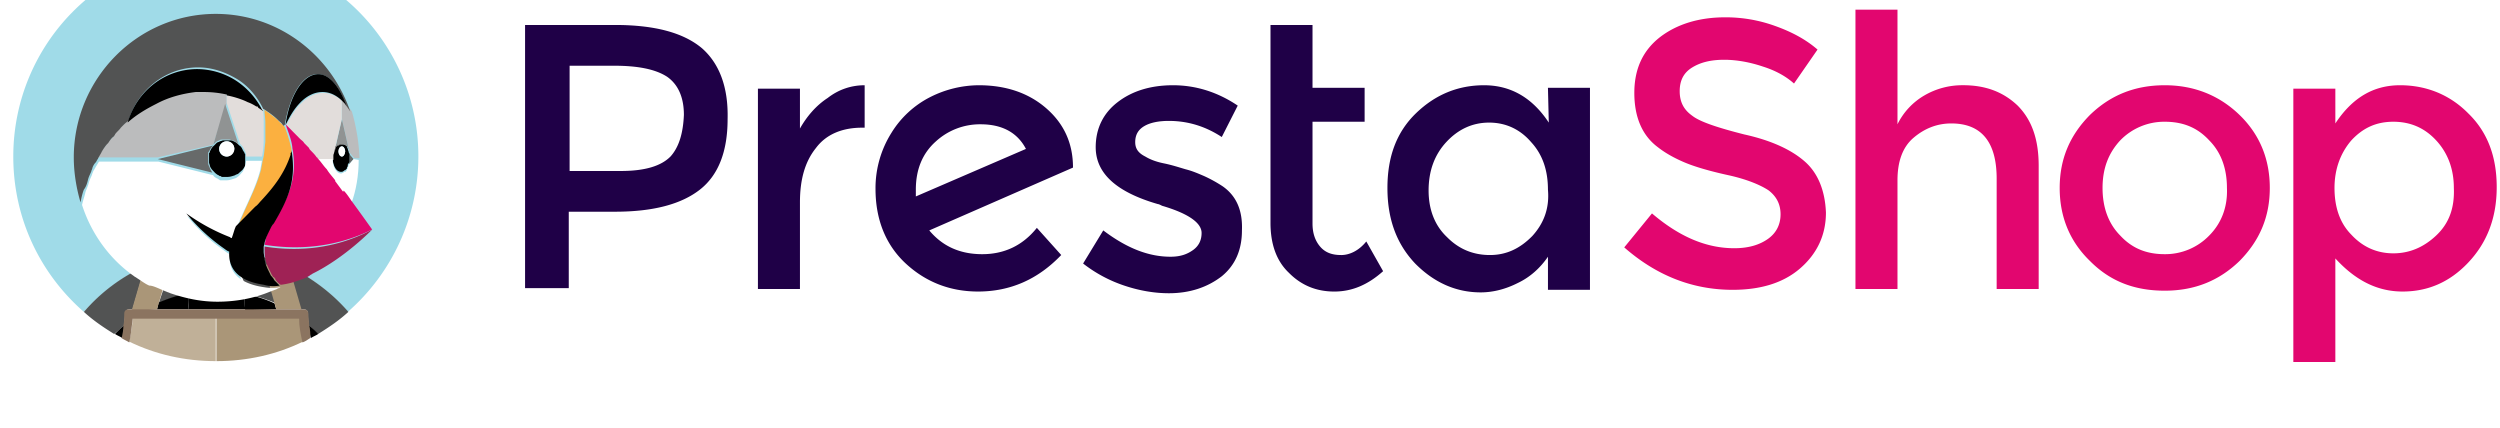 <svg width="152" height="26" fill="none" xmlns="http://www.w3.org/2000/svg"><g filter="url(#filter0_i_104_1454)"><path d="M55.683 15.056v-.413c0-1.239.409-2.22 1.227-2.942a3.97 3.97 0 012.708-1.032c1.328 0 2.248.516 2.759 1.497l-6.694 2.89zm9.555-1.755c0-1.497-.562-2.684-1.635-3.613-1.073-.929-2.452-1.393-4.087-1.393a6.612 6.612 0 00-2.964.722 5.91 5.91 0 00-2.35 2.168 6.322 6.322 0 00-.971 3.407c0 1.858.613 3.406 1.839 4.542 1.226 1.135 2.708 1.703 4.394 1.703 1.942 0 3.628-.723 5.059-2.22l-1.482-1.651c-.868 1.084-1.993 1.6-3.321 1.6-1.329 0-2.402-.464-3.22-1.445l8.738-3.82zM50.323 9.069c-.715.464-1.277 1.135-1.686 1.858V8.501h-2.555v12.181h2.555v-5.264c0-1.394.306-2.478.97-3.304.614-.826 1.585-1.239 2.811-1.239h.153v-2.58c-.817 0-1.584.258-2.248.774zM74.335 14.437a8.33 8.33 0 00-1.124-.62c-.358-.154-.716-.31-1.124-.412-.358-.104-.818-.258-1.33-.362-.51-.103-.868-.258-1.123-.413-.409-.206-.613-.464-.613-.877 0-.465.204-.774.562-.98.357-.207.868-.31 1.481-.31 1.125 0 2.198.31 3.22.98l.97-1.91c-1.226-.826-2.554-1.238-3.934-1.238-1.38 0-2.504.36-3.372 1.032-.87.67-1.329 1.6-1.329 2.736 0 1.6 1.277 2.735 3.781 3.458.051 0 .153.051.256.103 1.584.465 2.401 1.033 2.401 1.652 0 .413-.153.774-.51 1.032-.358.258-.767.413-1.38.413-1.329 0-2.657-.516-4.088-1.6l-1.226 2.013a8.361 8.361 0 002.503 1.342c.92.31 1.84.465 2.709.465 1.277 0 2.35-.362 3.219-1.033.817-.67 1.226-1.6 1.226-2.787.051-1.239-.358-2.116-1.175-2.684zM40.764 12.63c-.562.568-1.533.878-3.015.878h-3.117v-6.4h2.708c1.43 0 2.504.206 3.22.67.664.465 1.021 1.24 1.021 2.323-.05 1.136-.306 1.962-.817 2.53zm1.89-6.606c-1.124-.93-2.861-1.394-5.263-1.394h-5.467V20.63h2.657v-4.646h2.81c2.35 0 4.037-.464 5.161-1.341 1.124-.878 1.686-2.323 1.686-4.285.051-1.961-.51-3.406-1.584-4.335zM81.538 18.618c-.562 0-.97-.155-1.277-.516-.307-.362-.46-.826-.46-1.394v-6.194h3.168V8.45h-3.168V4.63h-2.555v12.027c0 1.29.358 2.323 1.124 3.046.767.774 1.686 1.135 2.76 1.135 1.073 0 2.043-.413 2.963-1.238l-1.022-1.807c-.46.568-1.022.826-1.533.826zM93.144 17.482c-.715.723-1.533 1.136-2.555 1.136-1.022 0-1.89-.361-2.605-1.084-.767-.723-1.125-1.703-1.125-2.839 0-1.187.358-2.168 1.073-2.942.716-.774 1.584-1.187 2.606-1.187 1.022 0 1.891.413 2.555 1.187.716.774 1.022 1.755 1.022 2.89.102 1.136-.255 2.065-.97 2.84zm1.022-6.916c-1.022-1.549-2.35-2.271-3.934-2.271s-2.964.567-4.14 1.703c-1.174 1.136-1.736 2.632-1.736 4.542 0 1.91.562 3.407 1.686 4.594 1.124 1.136 2.452 1.755 3.985 1.755.767 0 1.533-.206 2.249-.568.766-.361 1.38-.929 1.84-1.6v2.013h2.554V8.45h-2.555l.051 2.117z" fill="#1F0047"/><path d="M134.324 17.43a3.722 3.722 0 01-2.708 1.136c-1.124 0-1.993-.361-2.708-1.135-.715-.723-1.073-1.704-1.073-2.89 0-1.188.358-2.117 1.073-2.891a3.722 3.722 0 012.708-1.136c1.124 0 1.993.361 2.708 1.136.716.722 1.074 1.703 1.074 2.89.051 1.187-.358 2.168-1.074 2.89zm-2.708-9.135c-1.839 0-3.321.619-4.547 1.806-1.227 1.239-1.84 2.684-1.84 4.44 0 1.754.613 3.251 1.84 4.438 1.226 1.239 2.708 1.807 4.547 1.807 1.84 0 3.322-.62 4.548-1.807 1.226-1.239 1.84-2.684 1.84-4.439s-.614-3.252-1.84-4.439c-1.226-1.187-2.759-1.806-4.548-1.806zM148.121 17.43c-.766.723-1.635 1.085-2.606 1.085-.971 0-1.839-.362-2.555-1.136-.715-.723-1.022-1.703-1.022-2.839 0-1.135.358-2.116 1.022-2.89.716-.775 1.533-1.136 2.555-1.136 1.022 0 1.891.361 2.606 1.136.716.774 1.073 1.755 1.073 2.89.051 1.239-.306 2.168-1.073 2.89zm1.942-7.432c-1.124-1.136-2.555-1.703-4.139-1.703-1.635 0-2.913.774-3.935 2.322V8.501h-2.554v16.62h2.554v-6.297c1.227 1.342 2.555 2.013 4.088 2.013s2.862-.567 3.986-1.755c1.124-1.187 1.737-2.684 1.737-4.593 0-1.859-.562-3.356-1.737-4.491zM119.353 8.294a4.57 4.57 0 00-2.35.62 4.145 4.145 0 00-1.636 1.754V3.7h-2.555v16.982h2.555v-6.607c0-1.136.307-2.013.971-2.581.665-.568 1.431-.877 2.3-.877 1.839 0 2.759 1.135 2.759 3.355v6.71h2.555v-7.485c0-1.6-.409-2.787-1.278-3.664-.868-.826-1.941-1.24-3.321-1.24zM109.74 12.94c-.818-.723-2.044-1.29-3.679-1.652-1.635-.413-2.708-.774-3.168-1.136-.511-.361-.767-.826-.767-1.497 0-.67.256-1.135.767-1.445.511-.31 1.124-.464 1.942-.464.766 0 1.584.154 2.35.413.818.258 1.431.619 1.891 1.032l1.43-2.065c-.715-.62-1.584-1.084-2.606-1.445a8.813 8.813 0 00-3.014-.516c-1.584 0-2.913.413-3.935 1.187-1.073.826-1.584 1.961-1.584 3.407 0 1.445.46 2.58 1.431 3.303.46.362 1.022.671 1.635.93.613.257 1.482.515 2.657.773 1.175.259 1.993.62 2.453.93.46.36.715.825.715 1.445 0 .62-.255 1.135-.766 1.497-.511.361-1.176.567-2.044.567-1.738 0-3.373-.722-5.008-2.116l-1.686 2.065c1.942 1.703 4.139 2.58 6.592 2.58 1.686 0 3.065-.412 4.087-1.29 1.022-.877 1.584-2.013 1.584-3.406-.051-1.29-.459-2.375-1.277-3.097z" fill="#E2066F"/><path d="M8.83 19.287c.205-.103.41-.155.614-.258.204-.103.46-.155.664-.258.306-.103.562-.155.869-.206.408-.104.817-.155 1.226-.207a18.3 18.3 0 01-.766 2.168v.413a9.32 9.32 0 013.372 0v-.413l-.766-2.168c.408.052.817.103 1.226.207.306.051.562.154.868.206.256.052.46.155.665.258.204.052.409.155.613.258 1.38.62 2.657 1.549 3.73 2.788a12.55 12.55 0 004.292-9.446c0-6.865-5.518-12.44-12.314-12.44S.808 5.764.808 12.63c0 3.768 1.635 7.123 4.292 9.446a12.217 12.217 0 013.73-2.788z" fill="#A0DBE8"/><path d="M9.647 21.56a6.969 6.969 0 011.84-.568v-.413l.766-2.168c-.408.052-.817.103-1.226.207-.306.051-.562.155-.869.206-.255.052-.46.155-.664.258l.92.207-.767 2.27zM7.553 22.901c0-.206.051-.464.051-.722 0-.155.103-.258.256-.258h.204l.767-2.633a10.757 10.757 0 00-3.73 2.787c.562.517 1.175.93 1.84 1.343.204-.155.408-.362.612-.517zM17.502 19.288l.766 2.633h.205c.153 0 .255.103.255.258 0 .258 0 .464.051.722.205.155.358.362.562.517.665-.413 1.278-.826 1.84-1.343-1.022-1.187-2.3-2.116-3.679-2.787zM16.04 19.289l.92-.207c-.205-.103-.46-.155-.665-.258a5.293 5.293 0 00-.869-.206c-.408-.104-.817-.155-1.226-.207.205.723.46 1.445.767 2.168v.413c.613.103 1.226.31 1.84.568l-.767-2.271z" fill="#525353"/><path d="M13.175 21.92h1.737c-.051-.31-.051-.671-.051-.98a9.32 9.32 0 00-3.372 0c0 .309 0 .618-.052.98h1.738zM6.99 23.415c.152.103.305.154.458.257.051-.257.102-.515.102-.772-.204.155-.408.36-.56.515z" fill="#000"/><path d="M9.545 21.92h1.89c.052-.31.052-.671.052-.98-.614.102-1.227.309-1.84.567l-.102.413zM18.791 22.9c0 .257.051.515.102.772.153-.103.306-.154.459-.257a5.612 5.612 0 00-.561-.515zM16.796 21.92l-.102-.36a6.96 6.96 0 00-1.84-.569c0 .31 0 .62.052.981l1.89-.051z" fill="#000"/><path d="M9.546 21.92l.102-.36.664-2.272-.92-.206c-.204.051-.408.154-.613.258l-.766 2.632h.868l.665-.051zM16.695 21.558l.102.362h1.533l-.767-2.633c-.204-.103-.409-.154-.613-.258l-.92.207.665 2.322z" fill="#AA9678"/><path d="M13.169 22.437h-5.11c0 .464-.102.98-.205 1.445 1.585.774 3.373 1.187 5.264 1.187v-2.632h.05z" fill="#C0B098"/><path d="M18.283 22.437c-.054.054 0 .054 0 0 0 .054 0 .054 0 0zM18.22 22.437H13.16v2.632c1.89 0 3.68-.413 5.263-1.187-.102-.464-.153-.929-.204-1.445.05.051 0 .051 0 0z" fill="#AA9678"/><path d="M18.797 22.9c0-.206-.051-.464-.051-.722 0-.155-.102-.258-.255-.258H7.81c-.153 0-.255.103-.255.258 0 .258 0 .464-.051.722 0 .258-.052.517-.103.774.154.104.307.155.46.259.102-.465.154-.93.205-1.446H18.184c0 .465.102.981.204 1.446.154-.052.307-.155.46-.259.051-.258 0-.516-.05-.774z" fill="#8B7460"/><path d="M16.694 20.163c-.05-.05-.05-.102-.1-.152.05.05.05.101.1.152z" fill="#525353"/><path d="M17 20.474l-.307-.309c.154.206.307.31.307.31z" fill="#AA9678"/><path d="M21.396 9.893s-.05 0 0 0c-.102-.154-.204-.258-.306-.413l-.154-.154-.05-.052-.103-.103v1.135l.46 2.013v.052l.307.361h.306v-.103a12.247 12.247 0 00-.46-2.736z" fill="#BBBCBD"/><path d="M21.24 12.578V12.99c0 .051 0 .103-.051.155l.305-.361-.305-.36c0 .051.05.103.05.154z" fill="#676A6A"/><path d="M21.248 12.94v-.156-.051-.052-.155c0-.051 0-.103-.052-.155v-.051c-.05-.104-.05-.207-.102-.258v-.052l-.05-.051-.052-.052h-.051s-.051 0-.051-.052h-.256-.05s-.052 0-.052.052h-.05l-.052.052-.051.051v.052a.396.396 0 00-.102.258c0 .051 0 .103-.051.155v.206c0 .465.204.878.51.878.052 0 .103 0 .154-.052 0 0 .051 0 .051-.052h.051l.051-.051.051-.052V13.3s.051-.051.051-.103v-.051c0-.052.052-.104.052-.104s.05-.051.05-.103zm-.46-.31c-.102 0-.205-.155-.205-.31s.103-.31.205-.31.204.155.204.31c-.051.206-.102.31-.204.31z" fill="#000"/><path d="M20.78 12.628c.113 0 .204-.139.204-.31 0-.17-.091-.308-.204-.308-.113 0-.204.138-.204.309 0 .17.091.309.204.309z" fill="#fff"/><path d="M20.327 12.372c.051-.103.051-.207.102-.258v-.052l.051-.051.052-.052h.05s.052 0 .052-.052h.306s.051 0 .051.052h.052l.05.052.052.051v.052a.396.396 0 01.102.258l-.46-2.013-.46 2.013z" fill="#909393"/><path d="M14.908 12.732v-.103-.103c0-.052 0-.052-.051-.104 0-.051 0-.051-.051-.103 0-.051-.051-.051-.051-.103-.051-.103-.102-.207-.205-.258-.102-.103-.204-.207-.357-.258-.051-.052-.154-.052-.205-.052h-.408c-.052 0-.154.052-.205.052-.05.051-.153.051-.204.103l-.153.155a.905.905 0 00-.205.258c0 .052-.051.052-.051.103 0 .052 0 .052-.051.103v.568c0 .052.051.155.051.207.051.155.153.258.255.361a.9.9 0 00.256.207c.051 0 .051.051.102.051s.051 0 .102.052h.358c.153 0 .307-.052.46-.103.051-.052.153-.052.204-.104.102-.103.256-.206.307-.31a.393.393 0 00.102-.206v-.413c0 .052 0 0 0 0zm-1.124-.103a.46.46 0 01-.46-.465.46.46 0 11.92 0c-.051.258-.256.465-.46.465z" fill="#000"/><path d="M13.79 12.63c.254 0 .46-.208.46-.465a.462.462 0 00-.46-.464.462.462 0 00-.46.464c0 .257.206.465.46.465z" fill="#fff"/><path d="M12.96 11.908l.818-2.478v-.31-.102-.104-.051-.052a6.282 6.282 0 00-1.38-.155h-.51a6.361 6.361 0 00-2.351.62c-.613.31-1.227.67-1.738 1.135-.153.103-.255.258-.408.362l-.051.051a2.943 2.943 0 00-.358.413c0 .052-.051.052-.051.103-.102.155-.205.258-.358.413l-.051.052c-.102.155-.204.31-.307.413 0 .051-.05.051-.05.103-.052.103-.154.258-.205.361h3.628l3.372-.774z" fill="#BBBCBD"/><path d="M16.032 11.648v-.31-.412-.31-.103c0-.258 0-.517-.051-.775-.051-.051-.153-.103-.256-.155-.05 0-.05-.051-.05-.051s-.052 0-.052-.052h-.05c-.154-.103-.359-.155-.512-.258-.409-.155-.97-.31-1.277-.413V9.377l.817 2.478c.102.103.153.154.205.258 0 .051.05.051.05.103s.052.052.052.103c0 .052 0 .052.05.103v.207h.972a5.25 5.25 0 00.102-.98z" fill="#E2DDDB"/><path d="M14.958 16.294l.613-.62c.103-.102.256-.257.358-.36.818-.878 1.43-1.704 1.789-2.788v-.103-.155-.103c-.103-.465-.256-.93-.41-1.342l-.101-.103c-.103-.104-.205-.155-.256-.258a9.831 9.831 0 00-.869-.671c0 .258.052.516.052.774V11.752c-.052.361-.052.723-.154 1.084l-.102.568c-.255.98-.715 1.858-1.124 2.787-.102.258-.204.465-.307.723v.051c.103-.155.256-.258.307-.31 0-.206.102-.31.204-.36z" fill="#FBB040"/><path d="M12.972 11.906l.153-.155c.051-.052.102-.052.204-.103.051-.052.154-.052.205-.052h.409c.05 0 .153.052.204.052.153.051.255.155.358.258l-.818-2.478-.715 2.478z" fill="#909393"/><path d="M12.71 13.198c-.05-.052-.05-.155-.05-.207v-.206-.103-.052-.103-.103c0-.052 0-.052.05-.104 0-.051.052-.051.052-.103.051-.103.153-.206.204-.258l-3.372.826 3.321.826a1.552 1.552 0 01-.204-.413z" fill="#676A6A"/><path d="M20.27 12.578s0-.052 0 0c0-.103.05-.155.05-.207l.46-2.013V9.223c-.357-.31-.766-.465-1.124-.465-.51 0-.97.259-1.328.62-.409.361-.665.877-.92 1.342 0 0 0 .051-.051.051l.204.207.46.464.205.207.255.258.307.31c.05.051.102.103.102.154.102.155.255.259.358.413l.05.052h.972v-.258z" fill="#E2DDDB"/><path d="M5.355 14.023c.051-.207.153-.362.204-.517 0-.051.051-.103.051-.154a.834.834 0 01.205-.362c.051-.051.051-.103.102-.155 0-.051.051-.051.051-.103.051-.103.153-.258.205-.361 0-.052.05-.052.05-.103.103-.155.205-.31.307-.413l.051-.052c.103-.155.205-.31.358-.413 0-.052.051-.052.051-.103.102-.155.256-.258.358-.413l.05-.052c.154-.155.256-.258.41-.361.562-1.858 2.248-3.252 4.24-3.252.818 0 1.585.258 2.3.671.716.413 1.278 1.084 1.635 1.807 0 0 0 .051.051.051.307.207.614.413.87.671.101.104.204.155.255.258l.102.104s0-.052.05-.052c.308-1.807 1.074-3.097 1.994-3.097.715 0 1.328.723 1.686 1.858.102.103.204.258.306.413v.052-.052c-1.175-3.458-4.394-5.936-8.175-5.936-4.752 0-8.636 3.923-8.636 8.724 0 .929.154 1.858.41 2.735.05-.258.101-.516.203-.774.154-.207.205-.413.256-.62z" fill="#525353"/><path d="M21.501 12.784l-.306.361c0 .052 0 .104-.051.104v.051c0 .052 0 .052-.051.103v.052l-.052.052c0 .051-.05.051-.05.051h-.052s-.05 0-.05.052c-.052 0-.103.052-.154.052-.256 0-.511-.362-.511-.878h-.971c.204.207.358.413.562.671.153.207.358.413.511.671v.052l.46.619.051.052c.153.206.358.464.511.67.307-.825.46-1.754.46-2.683l-.307-.052z" fill="#fff"/><path d="M11.9 8.707h.51c.46 0 .92.051 1.38.154v.258-.206c.306.052.869.206 1.277.413.154.052.358.155.511.258h.051s.052 0 .052.052l.05.051c.103.052.205.155.256.155 0 0 0-.052-.051-.052a4.63 4.63 0 00-1.635-1.806 4.435 4.435 0 00-2.3-.671c-1.992 0-3.679 1.342-4.24 3.252.51-.465 1.123-.826 1.737-1.136.766-.413 1.584-.62 2.401-.722zM18.277 9.327c.357-.362.817-.62 1.328-.62.41 0 .767.155 1.124.465l.103.103.05.052.154.154c-.409-1.135-1.022-1.858-1.686-1.858-.92 0-1.738 1.29-1.993 3.097.255-.516.51-.98.92-1.393z" fill="#000"/><path d="M10.1 20.836c.101.052.152.052.255.104.92.31 1.84.516 2.861.516 1.124 0 2.248-.207 3.22-.62.05 0 .102-.051.153-.051.102-.052.153-.052.255-.104.051-.051.153-.051.204-.103h-.05a2.752 2.752 0 01-.92 0c-1.789-.258-2.198-1.135-2.095-2.013-.154-.052-.256-.155-.41-.258a10.94 10.94 0 01-2.197-2.065s1.074.826 2.658 1.446c.05 0 .05 0 .102.051.051-.258.153-.516.255-.722v-.052c.102-.258.205-.516.307-.723.409-.929.869-1.806 1.124-2.787l.102-.568h-.97c0 .155-.052.31-.103.465-.05.051-.05.155-.102.206-.102.104-.204.258-.307.31a.385.385 0 01-.204.103c-.153.052-.306.104-.46.104h-.102-.255c-.052 0-.052 0-.103-.052-.05 0-.05-.052-.102-.052-.102-.051-.204-.103-.255-.206l-3.322-.826H6.011c0 .052-.05.052-.05.103-.052.052-.052.103-.103.155-.051.103-.153.258-.204.361 0 .052-.052.104-.052.155-.05.155-.153.31-.204.516-.051.207-.153.413-.204.568-.051.258-.154.516-.205.774.562 1.755 1.686 3.304 3.168 4.336.051.052.103.052.154.103.255.155.51.362.766.465.256 0 .613.206 1.022.361z" fill="#fff"/><path d="M16.087 18.101v.258c0 .155 0 .31.051.465 0 .103.051.206.051.258.051.155.102.258.153.361l.154.31c0 .051.05.051.05.103.052.052.052.103.103.103.051.052.102.103.102.155.153.206.307.31.307.31h.05a4.946 4.946 0 001.176-.31c.204-.052.409-.155.562-.258.051-.052.102-.052.154-.103 1.992-.981 3.627-2.684 3.627-2.684-2.503 1.342-4.956 1.29-6.54 1.032z" fill="#9F2255"/><path d="M20.839 14.745l-.46-.62v-.051c-.153-.207-.358-.413-.51-.671-.205-.207-.358-.465-.563-.671 0 0 0-.052-.051-.052-.102-.155-.204-.258-.358-.413-.05-.051-.102-.103-.102-.154l-.307-.31c-.05-.103-.153-.155-.255-.258l-.204-.207-.46-.464-.205-.207c.154.465.358.93.41 1.394 0 .103.05.258.05.361.205 1.652-.306 2.684-1.124 4.13-.051.103-.102.206-.204.31a2.45 2.45 0 00-.358.877c0 .103-.051.206-.051.258 1.635.258 4.037.31 6.54-.93 0 0-.51-.722-1.226-1.703-.153-.206-.306-.464-.51-.67 0 .102-.052.05-.052.05z" fill="#E2066F"/><path d="M17.002 20.476l-.307-.31c-.05-.052-.05-.103-.102-.155-.05-.052-.05-.103-.102-.103 0-.052-.051-.052-.051-.104l-.153-.31c-.052-.102-.103-.257-.154-.36 0-.104-.05-.207-.05-.259 0-.154-.052-.31-.052-.464v-.258c0-.104.051-.207.051-.258.051-.258.205-.568.358-.878.051-.103.102-.206.204-.31.818-1.393 1.329-2.477 1.124-4.129 0-.103-.05-.258-.05-.361 0 .103 0 .155-.052.206v.104c-.358 1.084-.97 1.91-1.788 2.787-.102.103-.205.258-.358.361l-.613.62-.256.258-.306.31c-.102.206-.153.464-.256.722-.05 0-.05 0-.102-.052a11.88 11.88 0 01-2.657-1.445s.818 1.084 2.197 2.065c.154.103.256.206.41.258-.052.877.357 1.755 2.094 2.013.358.103.664.103.97.052z" fill="#000"/></g><defs><filter id="filter0_i_104_1454" x=".808" y="-2.922" width="150.992" height="28.044" filterUnits="userSpaceOnUse" color-interpolation-filters="sRGB"><feFlood flood-opacity="0" result="BackgroundImageFix"/><feBlend in="SourceGraphic" in2="BackgroundImageFix" result="shape"/><feColorMatrix in="SourceAlpha" values="0 0 0 0 0 0 0 0 0 0 0 0 0 0 0 0 0 0 127 0" result="hardAlpha"/><feOffset dy="-3.112"/><feGaussianBlur stdDeviation="3.112"/><feComposite in2="hardAlpha" operator="arithmetic" k2="-1" k3="1"/><feColorMatrix values="0 0 0 0 0.627 0 0 0 0 0.659 0 0 0 0 0.745 0 0 0 0.5 0"/><feBlend in2="shape" result="effect1_innerShadow_104_1454"/></filter></defs></svg>
